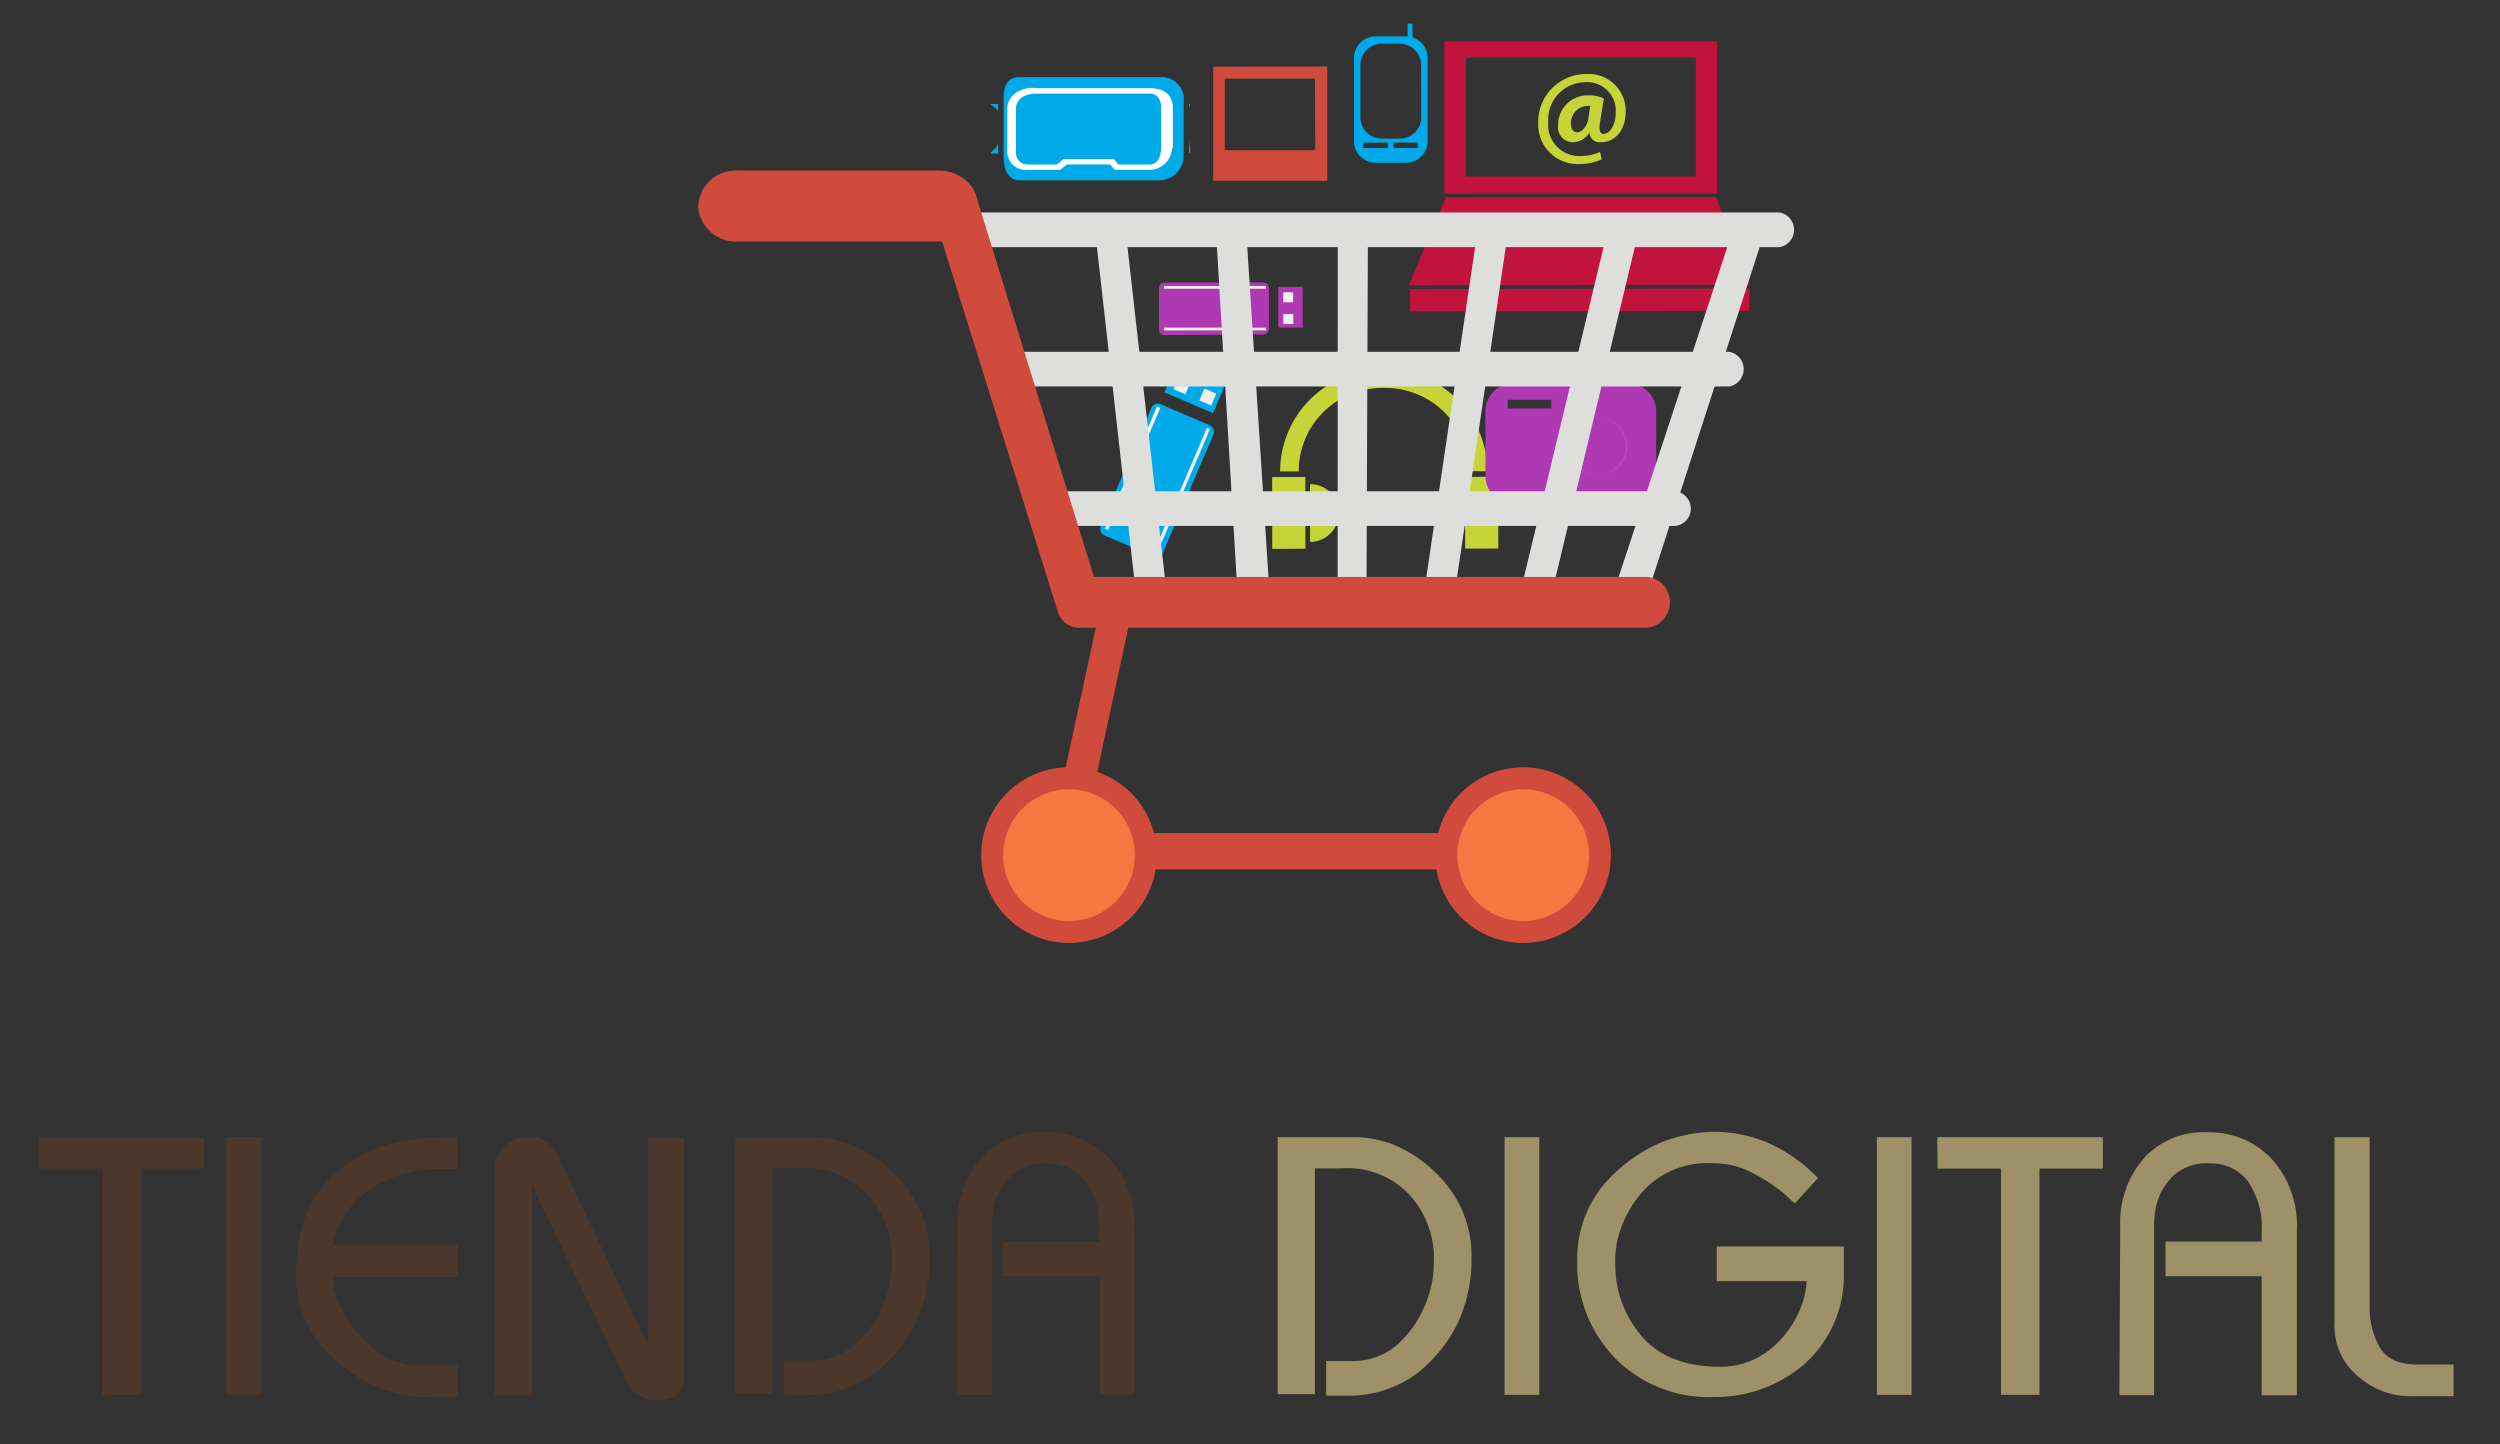 <svg id="Capa_1" data-name="Capa 1" xmlns="http://www.w3.org/2000/svg" viewBox="0 0 216.37 125"><rect x="0" y="0" width="216.37" height="125" fill="#333333" stroke="none"/><defs><style>.cls-1{fill:#af39b3;}.cls-2{fill:#f0efee;}.cls-3{fill:#c6d438;}.cls-4{fill:#c1133c;}.cls-5{fill:#fff;}.cls-6{fill:#00aae9;}.cls-7{fill:#d04b3b;}.cls-8{fill:#dedfdd;}.cls-9{fill:#f67742;}.cls-10{fill:#4c372b;}.cls-11{fill:#9f9167;}</style></defs><path class="cls-1" d="M100.78,29a.48.48,0,0,1-.47-.48V24.91a.46.46,0,0,1,.47-.46h8.56a.49.49,0,0,1,.48.48v3.55a.48.48,0,0,1-.48.47Z"/><polygon class="cls-2" points="100.74 24.99 100.73 24.76 109.57 24.75 109.57 24.99 100.74 24.99"/><polygon class="cls-2" points="100.74 28.6 100.74 28.35 109.58 28.36 109.58 28.59 100.74 28.6"/><polygon class="cls-1" points="112.75 28.35 112.74 24.83 110.63 24.83 110.63 28.35 112.75 28.35"/><polygon class="cls-2" points="111.06 28.04 111.07 27.18 111.93 27.18 111.93 28.04 111.06 28.04"/><polygon class="cls-2" points="111.06 26.16 111.06 25.3 111.92 25.3 111.92 26.16 111.06 26.16"/><rect class="cls-3" x="126.8" y="41.27" width="2.87" height="6.21" transform="translate(-0.07 0.2) rotate(-0.09)"/><path class="cls-3" d="M126.37,46.88a2.5,2.5,0,0,1,0-5Z"/><rect class="cls-3" x="110.1" y="41.29" width="2.87" height="6.21" transform="translate(-0.07 0.19) rotate(-0.1)"/><path class="cls-3" d="M113.38,41.9a2.5,2.5,0,1,1,0,5Z"/><path class="cls-3" d="M127.13,40.78a7.21,7.21,0,0,0-7.2-7.2h-.35a7.21,7.21,0,0,0-7.18,7.22h-1.61A8.82,8.82,0,0,1,119.58,32h.34a8.82,8.82,0,0,1,8.81,8.79Z"/><polygon class="cls-4" points="151.41 24.66 121.92 24.7 125.13 17.08 148.5 17.04 151.41 24.66"/><rect class="cls-4" x="122.04" y="24.99" width="29.37" height="1.93" transform="translate(-0.04 0.22) rotate(-0.09)"/><path class="cls-4" d="M125,3.58l0,13.18,23.61,0,0-13.18Zm21.77,11.7-19.89,0,0-10.29,19.89,0Z"/><path class="cls-1" d="M140.85,33.2H134v-.64h-3v.64h-.06a2.39,2.39,0,0,0-2.38,2.41v5.56a2.39,2.39,0,0,0,2.39,2.41l10,0a2.4,2.4,0,0,0,2.39-2.41V35.6A2.39,2.39,0,0,0,140.85,33.2Zm-6.59,2.15h-3.77v-.75h3.77Z"/><path class="cls-1" d="M138.31,41.09a2.46,2.46,0,0,1-1.71-4.2,2.41,2.41,0,0,1,1.7-.72,2.46,2.46,0,0,1,0,4.92Z"/><path class="cls-5" d="M138.31,36.18a2.45,2.45,0,0,1,0,4.9h0a2.45,2.45,0,0,1,0-4.9h0m0,0h0a2.46,2.46,0,0,0-1.72.72,2.53,2.53,0,0,0-.72,1.75,2.45,2.45,0,1,0,2.44-2.47Z"/><path class="cls-6" d="M122.25,3.24V2.05h-.42v1.1l-.16,0h-2.61A1.88,1.88,0,0,0,117.18,5v7.22a1.88,1.88,0,0,0,1.88,1.87h2.61a1.88,1.88,0,0,0,1.89-1.87l0-7.22A1.86,1.86,0,0,0,122.25,3.24Zm-2.11,9.57H118v-.46h2.1Zm2.57,0h-2.1v-.47h2.1Zm.3-2.72A1.87,1.87,0,0,1,121.13,12H119.6a1.87,1.87,0,0,1-1.86-1.88V5.65a1.86,1.86,0,0,1,1.86-1.87h1.53A1.87,1.87,0,0,1,123,5.64Z"/><path class="cls-3" d="M138.63,13.79a4.79,4.79,0,0,1-2,.41,3.41,3.41,0,0,1-3.5-3.52,4.14,4.14,0,0,1,4.18-4.27,3.19,3.19,0,0,1,3.39,3.23c0,1.65-.92,2.66-2.13,2.67a.87.87,0,0,1-1-.85h0a1.69,1.69,0,0,1-1.45.85,1.29,1.29,0,0,1-1.27-1.45,2.56,2.56,0,0,1,2.63-2.61,3,3,0,0,1,1.33.27l-.33,2.07c-.12.66,0,1,.29,1,.47,0,1.07-.61,1.07-1.89a2.46,2.46,0,0,0-2.68-2.58A3.23,3.23,0,0,0,134,10.57a2.69,2.69,0,0,0,2.85,2.93,4.06,4.06,0,0,0,1.63-.35Zm-1-4.62a1.59,1.59,0,0,0-.34,0,1.48,1.48,0,0,0-1.32,1.6c0,.41.19.68.56.68s.84-.53.94-1.18Z"/><path class="cls-7" d="M105,5.77l0,9.88h9.87l0-9.89ZM113.83,13H106V6.81h7.81Z"/><path class="cls-6" d="M100.65,47.84a.58.58,0,0,1-.79.31l-4.27-1.81a.59.59,0,0,1-.32-.79L99.65,35.3a.59.59,0,0,1,.79-.32l4.26,1.83a.59.59,0,0,1,.32.79Z"/><polygon class="cls-5" points="95.9 45.87 95.63 45.76 100.14 35.18 100.42 35.3 95.9 45.87"/><polygon class="cls-2" points="100.21 47.72 99.93 47.6 104.46 37.03 104.72 37.14 100.21 47.72"/><polygon class="cls-6" points="106.05 33.24 101.85 31.44 100.78 33.96 104.99 35.76 106.05 33.24"/><rect class="cls-2" x="103.97" y="33.79" width="1.11" height="1.12" transform="translate(31.93 117.03) rotate(-66.9)"/><rect class="cls-2" x="101.73" y="32.83" width="1.12" height="1.12" transform="translate(31.55 114.46) rotate(-66.97)"/><path class="cls-8" d="M154,18.39H84.77a1.52,1.52,0,0,0,0,3H154a1.52,1.52,0,0,0,0-3Z"/><path class="cls-8" d="M149.64,30.45H88.16a1.52,1.52,0,0,0,0,3h61.48a1.52,1.52,0,0,0,0-3Z"/><path class="cls-8" d="M145,42.52H90.83a1.52,1.52,0,0,0,0,3H145a1.51,1.51,0,0,0,0-3Z"/><polygon class="cls-8" points="97.47 20.4 94.87 20.79 98.4 52.16 101.14 52.83 97.47 20.4"/><polygon class="cls-8" points="107.9 20.63 105.29 20.84 107.21 53.11 109.95 52.54 107.9 20.63"/><polygon class="cls-8" points="115.78 20.18 115.77 53.21 118.26 53.11 118.39 20.18 115.78 20.18"/><polygon class="cls-8" points="127.86 20.07 122.91 53.59 125.74 52.44 130.44 20.57 127.86 20.07"/><polygon class="cls-8" points="139.11 20.05 130.97 53.78 133.88 53.11 141.62 20.86 139.11 20.05"/><polygon class="cls-8" points="150.11 19.51 139.36 52.16 141.94 53.4 152.56 20.57 150.11 19.51"/><path class="cls-7" d="M142.61,49.93H94.68L84.42,16.76c-.16,1.84-2.17,1.11-3.76,1.33L91.53,52.87a1.94,1.94,0,0,0,1.8,1.46h49.28a2.22,2.22,0,0,0,0-4.4Z"/><path class="cls-7" d="M83.62,15.64a3.64,3.64,0,0,0-2.4-.88H63.85a3.26,3.26,0,0,0-3.43,3.07,3.26,3.26,0,0,0,3.43,3.07H81.22a2.71,2.71,0,0,0,.41,0,3.22,3.22,0,0,0,3-2.74,2.58,2.58,0,0,0,0-.29A2.94,2.94,0,0,0,83.62,15.64Z"/><polygon class="cls-7" points="132.61 75.24 90.33 75.24 95.38 51.82 98.03 52.58 93.82 72.1 132.61 72.1 132.61 75.24"/><path class="cls-7" d="M100.12,74a7.6,7.6,0,1,1-7.6-7.59A7.6,7.6,0,0,1,100.12,74Z"/><path class="cls-9" d="M98.22,74a5.7,5.7,0,1,1-5.7-5.69A5.7,5.7,0,0,1,98.22,74Z"/><path class="cls-7" d="M139.42,74a7.6,7.6,0,1,1-7.59-7.59A7.59,7.59,0,0,1,139.42,74Z"/><path class="cls-9" d="M137.53,74a5.7,5.7,0,1,1-5.7-5.69A5.7,5.7,0,0,1,137.53,74Z"/><path class="cls-6" d="M102.44,13.61a2.15,2.15,0,0,1-2,2H88.23c-1,0-1.37-1-1.37-2V8.41c0-1,.36-1.73,1.37-1.73h12.22a1.89,1.89,0,0,1,2,1.73Z"/><path class="cls-6" d="M85.77,13.29h.62V9h-.62c-.25,0,.62.4.62.65v2.77C86.39,12.72,85.52,13.29,85.77,13.29Z"/><path class="cls-6" d="M102.91,9h0v4.25h0c.25,0,0-.85,0-1.1V9.42C102.91,9.16,103.16,9,102.91,9Z"/><path class="cls-5" d="M88.82,14.72A1.61,1.61,0,0,1,87.18,13V9.38a1.7,1.7,0,0,1,.55-1.21,2.59,2.59,0,0,1,2-.54h9.78c.72,0,2,.22,2,1.72v3.48h-.08a1.94,1.94,0,0,1-1.87,1.87H96.48l-.4-.47H92.33l-.57.47H88.82Z"/><path class="cls-5" d="M87.93,9.43S87.85,8.1,89.75,8.1H99.5s1-.08,1,1.25v3.46s0,1.43-1,1.43h-2.7l-.4-.48H92.05l-.57.48H88.87a1,1,0,0,1-.94-1.05C87.92,11.81,87.93,9.43,87.93,9.43Z"/><path class="cls-6" d="M87.93,9.43S87.85,8.1,89.75,8.1H99.5s1-.08,1,1.25v3.46s0,1.43-1,1.43h-2.7l-.4-.48H92.05l-.57.48H88.87a1,1,0,0,1-.94-1.05C87.92,11.81,87.93,9.43,87.93,9.43Z"/><path class="cls-10" d="M3.35,98.42h14.3v2.72H12.17v19.58H8.84V101.14H3.35Z"/><path class="cls-10" d="M19.6,98.42h3v22.3h-3Z"/><path class="cls-10" d="M25.62,109.69c.14-3,.87-5.31,2.19-6.84a11.41,11.41,0,0,1,4.29-3.26,12.8,12.8,0,0,1,3.11-.89c1-.14,1.79-.24,2.41-.28l2,0v2.76H37.87a10.33,10.33,0,0,0-6.2,2,7.57,7.57,0,0,0-2.69,4,.85.85,0,0,0-.09.31c0,.1,0,.2-.05.3h10.8v2.72H28.84a5.24,5.24,0,0,0,.18,1.33,6.35,6.35,0,0,0,.53,1.4,10.3,10.3,0,0,0,2.69,3.38,6.09,6.09,0,0,0,4,1.54.74.74,0,0,1,.18,0h.11a.08.08,0,0,1,.07,0l3,0v2.73H37.12a6.26,6.26,0,0,1-1.06,0c-.35,0-.71-.09-1.06-.16a12.72,12.72,0,0,1-6.46-3.46,9.66,9.66,0,0,1-2.92-7.35Z"/><path class="cls-10" d="M42.82,101.39a2.83,2.83,0,0,1,.83-2.16,3,3,0,0,1,1.83-.85h.17l.3,0,.34,0a3.17,3.17,0,0,1,1.17.57,2.51,2.51,0,0,1,.85,1.17l7.79,16.32V98.42h3.08v20.81a1.69,1.69,0,0,1-.66,1.51,2.59,2.59,0,0,1-1.47.44l-.28,0-.28,0a4.22,4.22,0,0,1-1.28-.48,1.89,1.89,0,0,1-.85-.9l-8.28-17.1v18.06H42.82Z"/><path class="cls-10" d="M63.64,98.42h7a9.62,9.62,0,0,1,1.38.17,12.5,12.5,0,0,1,1.42.39,11.56,11.56,0,0,1,4.79,3.52A9.73,9.73,0,0,1,80.45,109v.42a12.08,12.08,0,0,1-.28,2.3,11.89,11.89,0,0,1-1,2.94,12.57,12.57,0,0,1-3.34,4.09,9.8,9.8,0,0,1-6.15,2l-1.8,0v-3h1.8a.1.1,0,0,0,.08,0h.1a.13.13,0,0,0,.07,0H70a5.76,5.76,0,0,0,4.22-1.58,9.76,9.76,0,0,0,2.3-3.45,10,10,0,0,0,.51-1.74,8.08,8.08,0,0,0,.16-1.55v-.82a.9.9,0,0,0,0-.28,8.14,8.14,0,0,0-2.14-5,7.36,7.36,0,0,0-5.86-2.25H66.86v19.54H63.64Z"/><path class="cls-10" d="M82.86,106a8.45,8.45,0,0,1,2-5.7A6.92,6.92,0,0,1,90.4,98,7.42,7.42,0,0,1,96,100.24a8.55,8.55,0,0,1,2.2,6.18v14.3h-3V110.45H86.82v-3h8.32v-.81a6.87,6.87,0,0,0-1.22-4.44,4,4,0,0,0-3.27-1.51,4.27,4.27,0,0,0-3.08,1,5.3,5.3,0,0,0-1.42,2.2A6.54,6.54,0,0,0,85.9,105c0,.38-.07.71-.07,1v14.73h-3Z"/><path class="cls-11" d="M110.58,98.42h7a9.62,9.62,0,0,1,1.38.17,12.5,12.5,0,0,1,1.42.39,11.56,11.56,0,0,1,4.79,3.52,9.73,9.73,0,0,1,2.18,6.54v.42a12.08,12.08,0,0,1-.28,2.3,11.89,11.89,0,0,1-1,2.94,12.57,12.57,0,0,1-3.34,4.09,9.8,9.8,0,0,1-6.15,2l-1.8,0v-3h1.8s0,0,.07,0h.11a.13.13,0,0,0,.07,0h.07a5.76,5.76,0,0,0,4.22-1.58,9.76,9.76,0,0,0,2.3-3.45,10,10,0,0,0,.51-1.74,8.08,8.08,0,0,0,.16-1.55v-.82a.9.9,0,0,0,0-.28,8.14,8.14,0,0,0-2.14-5,7.36,7.36,0,0,0-5.86-2.25H113.8v19.54h-3.22Z"/><path class="cls-11" d="M130.22,98.42h3v22.3h-3Z"/><path class="cls-11" d="M136.52,109.46a10,10,0,0,1,2.39-7.06,13.69,13.69,0,0,1,5.22-3.67,15.32,15.32,0,0,1,2.18-.58,11.3,11.3,0,0,1,2-.19,11.75,11.75,0,0,1,4.82,1,13.8,13.8,0,0,1,4.21,3l-2,2.19c-.17-.14-.34-.29-.52-.46l-.55-.5a15.35,15.35,0,0,0-2.67-1.71,7.13,7.13,0,0,0-3.31-.8,7.55,7.55,0,0,0-5.89,2.2,9.73,9.73,0,0,0-2.5,4.85c0,.3-.08.6-.1.9a8.44,8.44,0,0,0,0,.87,9.46,9.46,0,0,0,2.09,5.91q2.08,2.69,6.44,2.87h.11a.15.15,0,0,0,.1,0l.09,0,.09,0a6.76,6.76,0,0,0,4.73-1.7,8.87,8.87,0,0,0,2.53-3.76,6.08,6.08,0,0,0,.26-1c.06-.32.1-.63.13-.94h-7.79v-3h11v2.76a10.2,10.2,0,0,1-3.64,7.61,11.85,11.85,0,0,1-7.65,2.66,11.38,11.38,0,0,1-8.35-3.21,11.7,11.7,0,0,1-3.44-8.26Z"/><path class="cls-11" d="M162.44,98.42h3v22.3h-3Z"/><path class="cls-11" d="M167.67,98.42H182v2.72h-5.49v19.58h-3.33V101.14h-5.49Z"/><path class="cls-11" d="M183.5,106a8.45,8.45,0,0,1,2-5.7A6.92,6.92,0,0,1,191,98a7.42,7.42,0,0,1,5.59,2.28,8.55,8.55,0,0,1,2.2,6.18v14.3h-3.05V110.45h-8.32v-3h8.32v-.81a6.93,6.93,0,0,0-1.22-4.44,4,4,0,0,0-3.27-1.51,4.27,4.27,0,0,0-3.08,1,5.3,5.3,0,0,0-1.42,2.2,6.54,6.54,0,0,0-.25,1.13,7.63,7.63,0,0,0-.07,1v14.73h-3Z"/><path class="cls-11" d="M205.09,98.42V113a7,7,0,0,0,.87,3.61c.58,1,1.69,1.49,3.34,1.49l.13,0,.16,0h0l.14,0h.11l2.51,0v2.73h-3.5a6.48,6.48,0,0,1-1.28-.07,7,7,0,0,1-1.45-.39,7.32,7.32,0,0,1-2.79-2,5.73,5.73,0,0,1-1.28-4V98.42Z"/></svg>